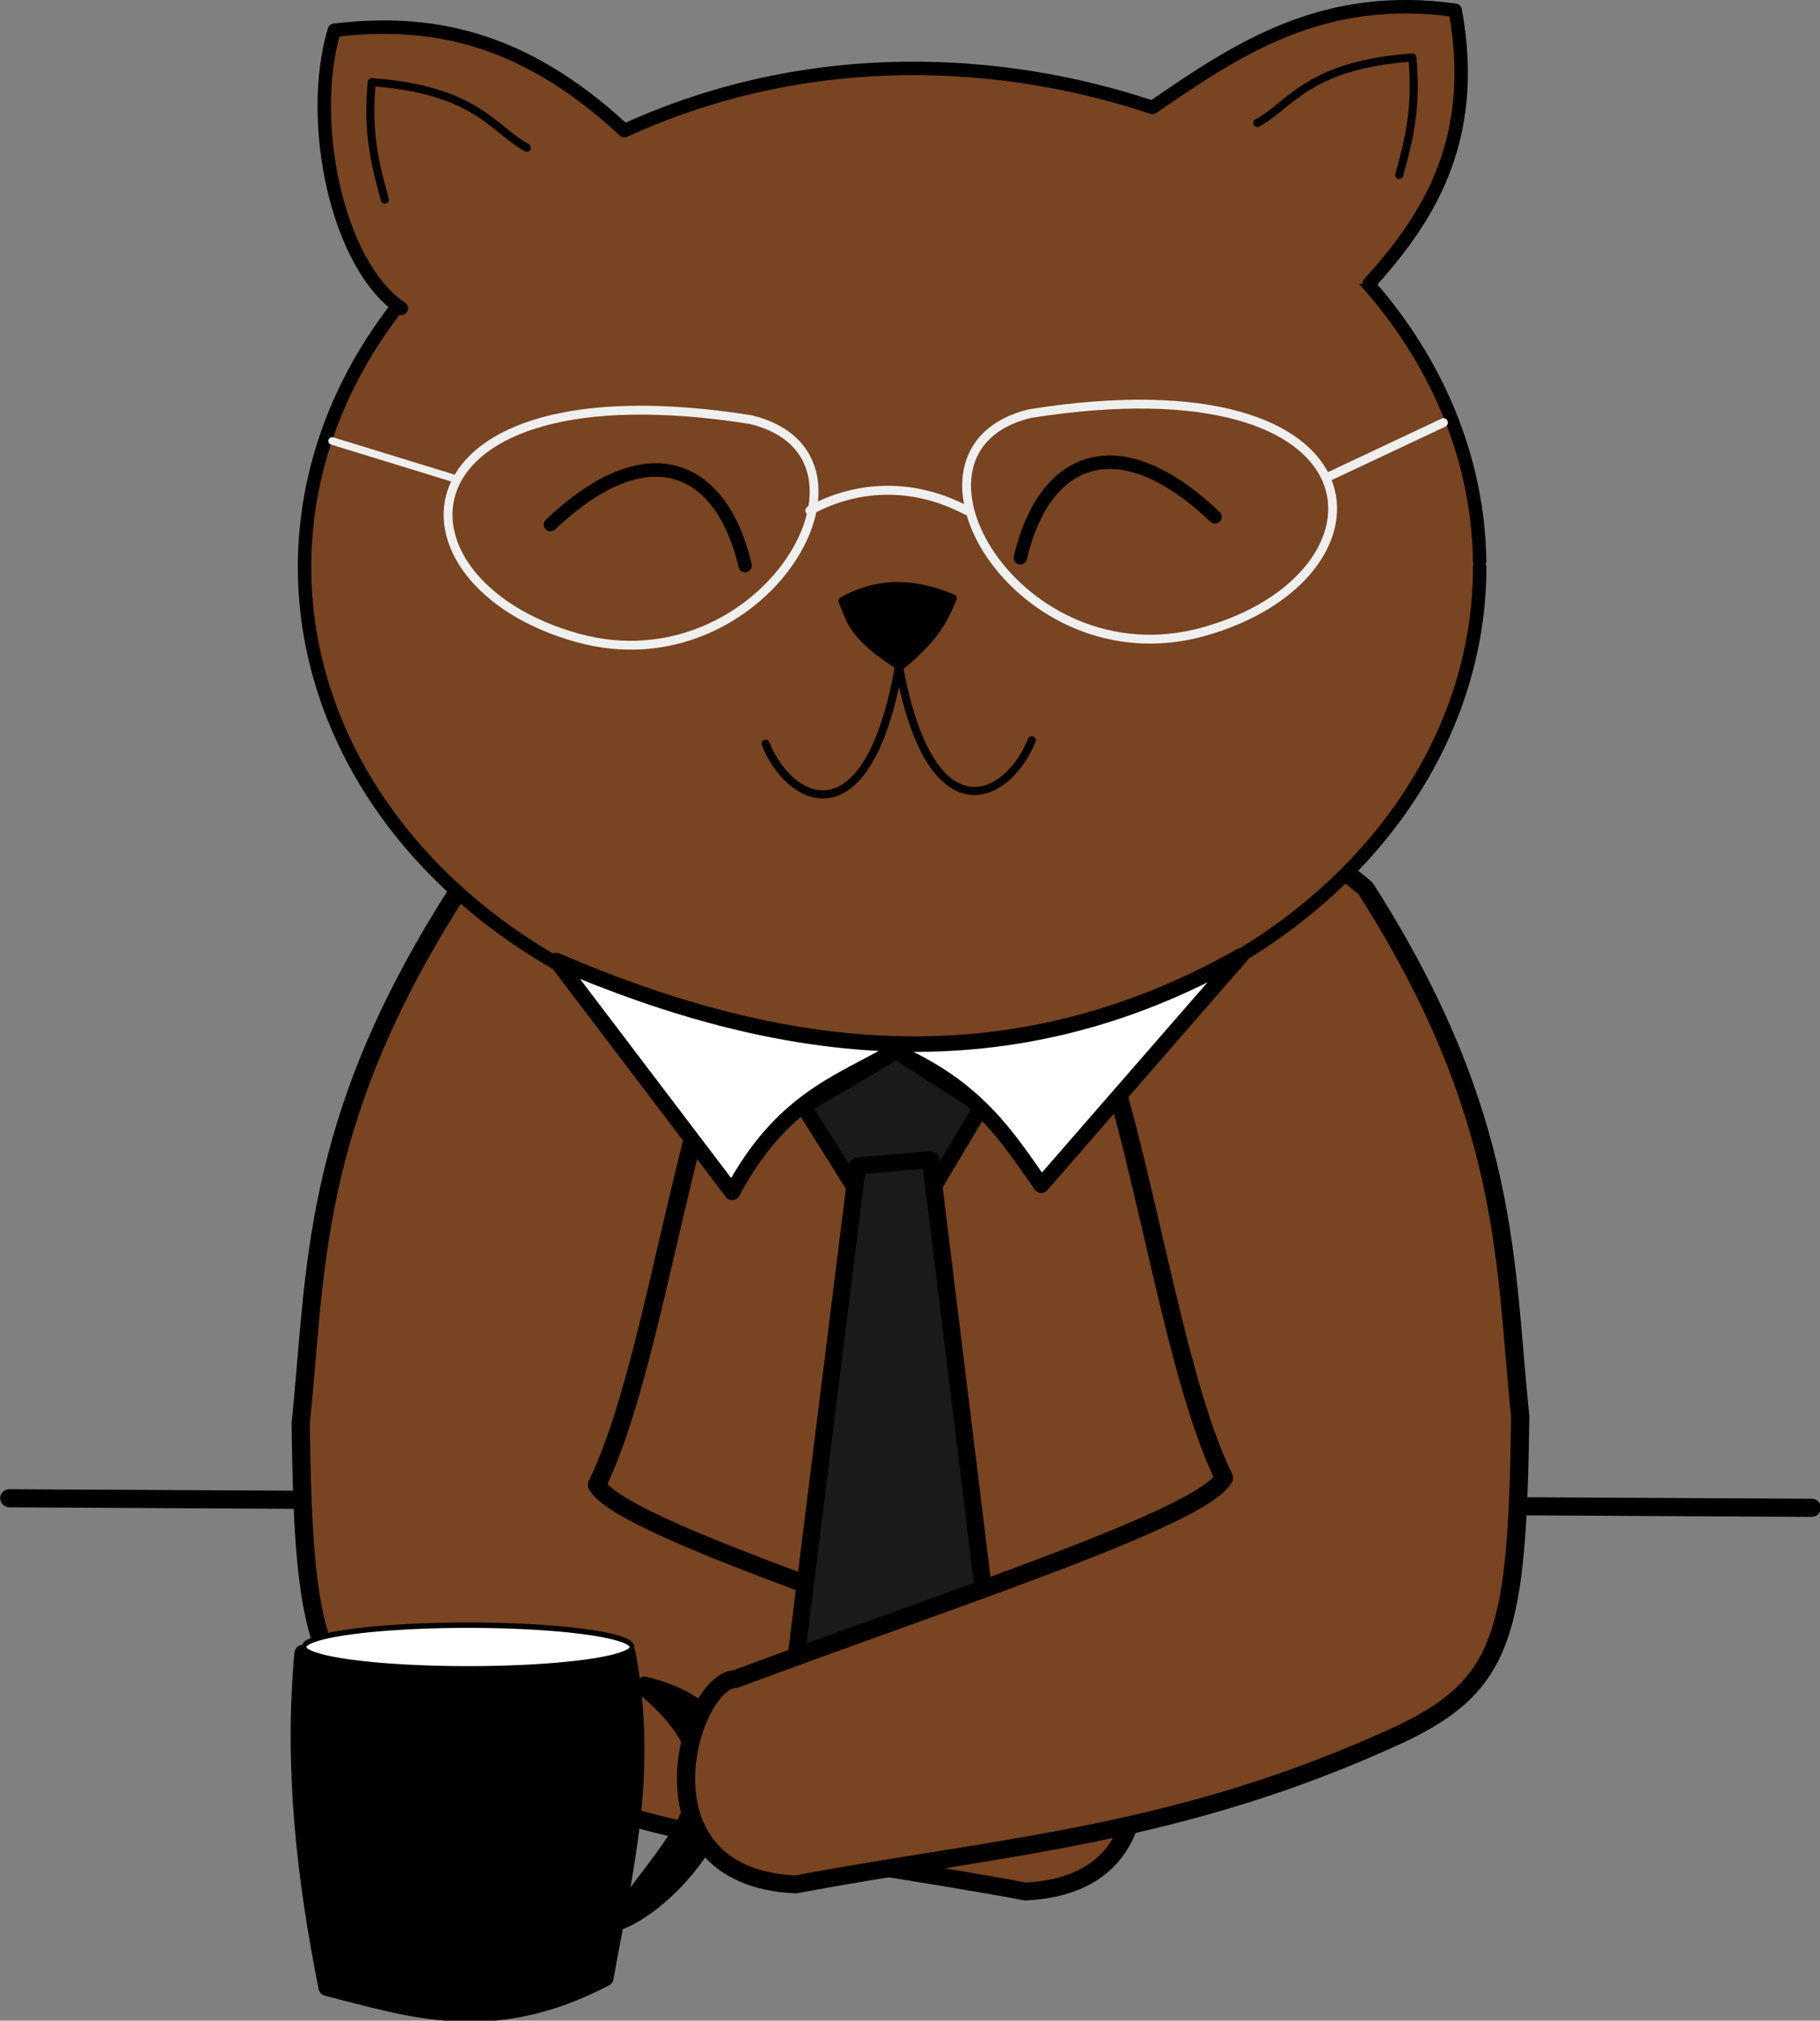 <?xml version="1.0" encoding="UTF-8" standalone="no"?>
<!-- Created with Inkscape (http://www.inkscape.org/) -->

<svg
   width="297.336mm"
   height="330.103mm"
   viewBox="0 0 297.336 330.103"
   version="1.1"
   id="svg1"
   sodipodi:docname="iconoAle.svg"
   xmlns:inkscape="http://www.inkscape.org/namespaces/inkscape"
   xmlns:sodipodi="http://sodipodi.sourceforge.net/DTD/sodipodi-0.dtd"
   xmlns="http://www.w3.org/2000/svg"
   xmlns:svg="http://www.w3.org/2000/svg">
  <rect x="0" y="0" width="297.336" height="330.103" fill="#808080" stroke="none"/>
  <sodipodi:namedview
     id="namedview1"
     pagecolor="#ffffff"
     bordercolor="#111111"
     borderopacity="1"
     inkscape:showpageshadow="0"
     inkscape:pageopacity="0"
     inkscape:pagecheckerboard="1"
     inkscape:deskcolor="#d1d1d1"
     inkscape:document-units="mm" />
  <defs
     id="defs1" />
  <g
     inkscape:label="Capa 1"
     inkscape:groupmode="layer"
     id="layer1"
     transform="translate(-2.071,-10.363)">
    <g
       id="g18">
      <g
         id="g19"
         transform="matrix(1.06,0,0,1.041,-69.059,10.65)">
        <path
           style="fill:#1a1a1a;fill-opacity:1;stroke:#000000;stroke-width:2.847;stroke-linecap:round;stroke-linejoin:round;stroke-dasharray:none"
           d="m 68.553,234.847 277.765,1.5"
           id="path13" />
        <path
           style="fill:#784421;fill-opacity:1;stroke:#000000;stroke-width:1.854;stroke-linecap:round;stroke-linejoin:round"
           id="path4"
           sodipodi:type="arc"
           sodipodi:cx="145.3651"
           sodipodi:cy="236.30913"
           sodipodi:rx="65.008209"
           sodipodi:ry="71.36834"
           sodipodi:start="0"
           sodipodi:end="6.2710832"
           sodipodi:open="true"
           sodipodi:arc-type="arc"
           d="m 210.373,236.309 a 65.008,71.368 0 0 1 -64.812,71.368 65.008,71.368 0 0 1 -65.204,-70.936 65.008,71.368 0 0 1 64.417,-71.797 65.008,71.368 0 0 1 65.594,70.502"
           transform="matrix(0.973,-0.23,0.273,0.962,0,0)" />
        <path
           style="fill:#784421;fill-opacity:1;stroke:#000000;stroke-width:2.806;stroke-linecap:round;stroke-linejoin:round"
           d="m 137.278,140.265 c -22.548,35.978 -21.381,59.145 -23.834,82.849 0.443,33.943 2.428,42.068 18.448,49.846 34.307,16.132 61.623,17.539 93.246,23.601 25.476,-1.208 16.442,-32.036 9.267,-32.231 -33.99,-12.894 -72.043,-25.389 -75.296,-31.585 7.623,-15.829 11.979,-48.414 19.367,-70.449 -9.365,-10.731 -12.268,-26.472 -41.198,-22.031 z"
           id="path9"
           sodipodi:nodetypes="cccccccc" />
        <path
           style="fill:#1a1a1a;fill-opacity:1;stroke:#000000;stroke-width:2.433;stroke-linecap:round;stroke-linejoin:round"
           d="m 192.778,172.22 12.459,-7.5 13.192,8.625 -7.695,13.125 h -11.726 l -8.062,-13.125 z"
           id="path11" />
        <path
           style="fill:#1a1a1a;fill-opacity:1;stroke:#000000;stroke-width:2.661;stroke-linecap:round;stroke-linejoin:round"
           d="m 199.249,182.702 -9.288,75.859 c 0,0 13.933,12.395 15.26,11.404 1.327,-0.992 14.928,-8.429 14.928,-8.429 l -9.62,-79.826 z"
           id="path12" />
        <g
           id="g16"
           transform="matrix(1.149,0,0,1.418,88.981,130.338)">
          <path
             style="fill:#000000;fill-opacity:1;stroke:#000000;stroke-width:2.061;stroke-linecap:round;stroke-linejoin:round;stroke-dasharray:none"
             d="m 21.468,90.971 c -1.386,12.665 0.333,24.812 3.22,36.764 11.28,2.335 22.143,5.575 37.569,-1.073 2.429,-11.355 5.98,-22.289 2.952,-35.691 z"
             id="path14"
             sodipodi:nodetypes="ccccc" />
          <path
             style="fill:#000000;fill-opacity:1;stroke:#000000;stroke-width:2.21;stroke-linecap:round;stroke-linejoin:round;stroke-dasharray:none"
             d="m 67.396,94.535 c 22.069,4.39 6.677,22.719 -3.454,25.88 5.965,-8.028 18.724,-15.489 3.454,-25.88 z"
             id="path15"
             sodipodi:nodetypes="ccc" />
          <path
             style="fill:#ffffff;fill-opacity:1;stroke:#000000;stroke-width:0.6;stroke-linecap:round;stroke-linejoin:round;stroke-dasharray:none"
             id="path16"
             sodipodi:type="arc"
             sodipodi:cx="43.741329"
             sodipodi:cy="90.166168"
             sodipodi:rx="22.004841"
             sodipodi:ry="2.4151654"
             sodipodi:start="0"
             sodipodi:end="6.2710832"
             sodipodi:open="true"
             sodipodi:arc-type="arc"
             d="M 65.746,90.166 A 22.005,2.415 0 0 1 43.808,92.581 22.005,2.415 0 0 1 21.737,90.181 22.005,2.415 0 0 1 43.542,87.751 22.005,2.415 0 0 1 65.745,90.137" />
        </g>
        <path
           style="fill:#784421;fill-opacity:1;stroke:#000000;stroke-width:2.806;stroke-linecap:round;stroke-linejoin:round"
           d="m 277.576,139.157 c 22.548,35.978 21.381,59.145 23.834,82.849 -0.443,33.943 -2.428,42.068 -18.448,49.846 -34.307,16.132 -61.623,17.539 -93.246,23.601 -25.476,-1.208 -16.442,-32.036 -9.267,-32.231 33.99,-12.894 72.043,-25.389 75.296,-31.585 -7.623,-15.829 -11.98,-48.414 -19.367,-70.449 0.576,-25.122 25.171,-36.714 41.198,-22.031 z"
           id="path9-99"
           sodipodi:nodetypes="cccccccc" />
        <g
           id="g17"
           transform="matrix(1.366,0,0,1.397,1.127,-2.16)">
          <path
             style="fill:#784421;fill-opacity:1;stroke:#000000;stroke-width:1.514;stroke-linecap:round;stroke-linejoin:round;stroke-dasharray:none;stroke-opacity:1"
             id="path1"
             sodipodi:type="arc"
             sodipodi:cx="148.95653"
             sodipodi:cy="65.047577"
             sodipodi:rx="66.294739"
             sodipodi:ry="54.22945"
             sodipodi:start="0"
             sodipodi:end="6.2710832"
             sodipodi:open="true"
             sodipodi:arc-type="arc"
             d="M 215.251,65.048 A 66.295,54.229 0 0 1 149.157,119.277 66.295,54.229 0 0 1 82.663,65.376 66.295,54.229 0 0 1 148.355,10.82 a 66.295,54.229 0 0 1 66.892,53.571" />
          <path
             style="fill:#784421;fill-opacity:1;stroke:#000000;stroke-width:1.514;stroke-linecap:round;stroke-linejoin:round;stroke-dasharray:none;stroke-opacity:1"
             d="M 93.571,35.981 C 86.276,31.093 82.962,14.858 86.019,4.744 c 10.27,-1.194 20.887,0.294 32.728,11.28 21.027,-9.593 42.919,-8.165 59.581,-2.603 9.624,-6.593 19.201,-12.998 34.16,-10.92 2.777,15.069 -3.558,23.912 -9.722,30.728"
             id="path2"
             sodipodi:nodetypes="cccccc" />
          <path
             style="fill:none;fill-opacity:1;stroke:#000000;stroke-width:1.514;stroke-linecap:round;stroke-linejoin:round;stroke-dasharray:none;stroke-opacity:1"
             d="m 110.414,60.277 c 11.182,-10.58 19.379,-6.443 21.955,4.602"
             id="path3"
             sodipodi:nodetypes="cc" />
          <path
             style="fill:none;fill-opacity:1;stroke:#000000;stroke-width:1.514;stroke-linecap:round;stroke-linejoin:round;stroke-dasharray:none;stroke-opacity:1"
             d="M 185.378,59.402 C 174.196,48.823 166,52.96 163.423,64.004"
             id="path3-6"
             sodipodi:nodetypes="cc" />
          <path
             style="fill:none;fill-opacity:1;stroke:#efefef;stroke-width:1.009;stroke-linecap:round;stroke-linejoin:round;stroke-dasharray:none;stroke-opacity:1"
             d="m 139.672,58.706 c 4.945,-2.713 11.335,-3.36 17.718,0"
             id="path5"
             sodipodi:nodetypes="cc" />
          <path
             style="fill:#000000;fill-opacity:1;stroke:#000000;stroke-width:0.908;stroke-linecap:round;stroke-linejoin:round;stroke-dasharray:none;stroke-opacity:1"
             d="m 143.347,68.867 c 4.38,-2.439 8.475,-1.939 12.461,-0.307 -1.016,2.361 -1.879,4.32 -5.934,7.669 -5.594,-3.51 -5.601,-5.315 -6.527,-7.362 z"
             id="path6"
             sodipodi:nodetypes="cccc" />
          <path
             style="fill:none;fill-opacity:1;stroke:#000000;stroke-width:0.908;stroke-linecap:round;stroke-linejoin:round;stroke-dasharray:none;stroke-opacity:1"
             d="m 149.281,73.468 c 3.25,22.578 12.653,17.999 15.428,11.044"
             id="path7"
             sodipodi:nodetypes="cc" />
          <path
             style="fill:none;fill-opacity:1;stroke:#000000;stroke-width:0.908;stroke-linecap:round;stroke-linejoin:round;stroke-dasharray:none;stroke-opacity:1"
             d="m 150.108,73.853 c -3.25,22.578 -12.653,17.999 -15.428,11.044"
             id="path7-9"
             sodipodi:nodetypes="cc" />
          <path
             style="fill:none;fill-opacity:1;stroke:#000000;stroke-width:0.908;stroke-linecap:round;stroke-linejoin:round;stroke-dasharray:none;stroke-opacity:1"
             d="m 107.744,17.943 c -3.825,-2.075 -5.703,-6.517 -17.505,-7.362 -0.487,5.432 0.24,8.767 1.483,13.191"
             id="path8"
             sodipodi:nodetypes="ccc" />
          <path
             style="fill:none;fill-opacity:1;stroke:#000000;stroke-width:0.908;stroke-linecap:round;stroke-linejoin:round;stroke-dasharray:none;stroke-opacity:1"
             d="m 190.151,15.168 c 3.825,-2.075 5.703,-6.517 17.505,-7.362 0.487,5.432 -0.24,8.767 -1.484,13.191"
             id="path8-5"
             sodipodi:nodetypes="ccc" />
          <path
             style="fill:#f9f9f9;fill-opacity:1;stroke:#efefef;stroke-width:0.847;stroke-linecap:round;stroke-linejoin:round;stroke-dasharray:none;stroke-opacity:1;paint-order:normal"
             d="m 85.772,50.883 13.579,4.156"
             id="path28-0" />
          <path
             style="fill:#f9f9f9;fill-opacity:1;stroke:#efefef;stroke-width:0.991;stroke-linecap:round;stroke-linejoin:round;stroke-dasharray:none;stroke-opacity:1;paint-order:normal"
             d="m 198.323,54.841 12.845,-6.019"
             id="path28" />
          <path
             style="fill:none;fill-opacity:0.673;stroke:#efefef;stroke-width:0.996;stroke-linecap:round;stroke-linejoin:round;stroke-opacity:1"
             d="M 133.025,48.491 C 92.123,42.027 91.051,66.775 113.419,72.99 134.381,78.815 149.811,52.564 133.025,48.491 Z"
             id="path9-9"
             sodipodi:nodetypes="csc" />
          <path
             style="fill:none;fill-opacity:0.716;stroke:#efefef;stroke-width:0.996;stroke-linecap:round;stroke-linejoin:round;stroke-opacity:1"
             d="m 164.49,47.813 c 40.902,-6.464 41.973,18.284 19.606,24.499 -20.963,5.825 -36.393,-20.426 -19.606,-24.499 z"
             id="path9-9-5"
             sodipodi:nodetypes="csc" />
        </g>
        <path
           style="fill:#ffffff;fill-opacity:1;stroke:#000000;stroke-width:2.433;stroke-linecap:round;stroke-linejoin:round"
           d="m 152.836,150.469 27.117,36.376 c 7.612,-14.482 16.381,-17.12 24.918,-22.126 12.823,5.657 17.462,13.408 22.72,21.001 l 30.781,-36.001 c -35.731,20.612 -70.778,15.998 -105.536,0.75 z"
           id="path10"
           sodipodi:nodetypes="cccccc" />
      </g>
    </g>
  </g>
</svg>
